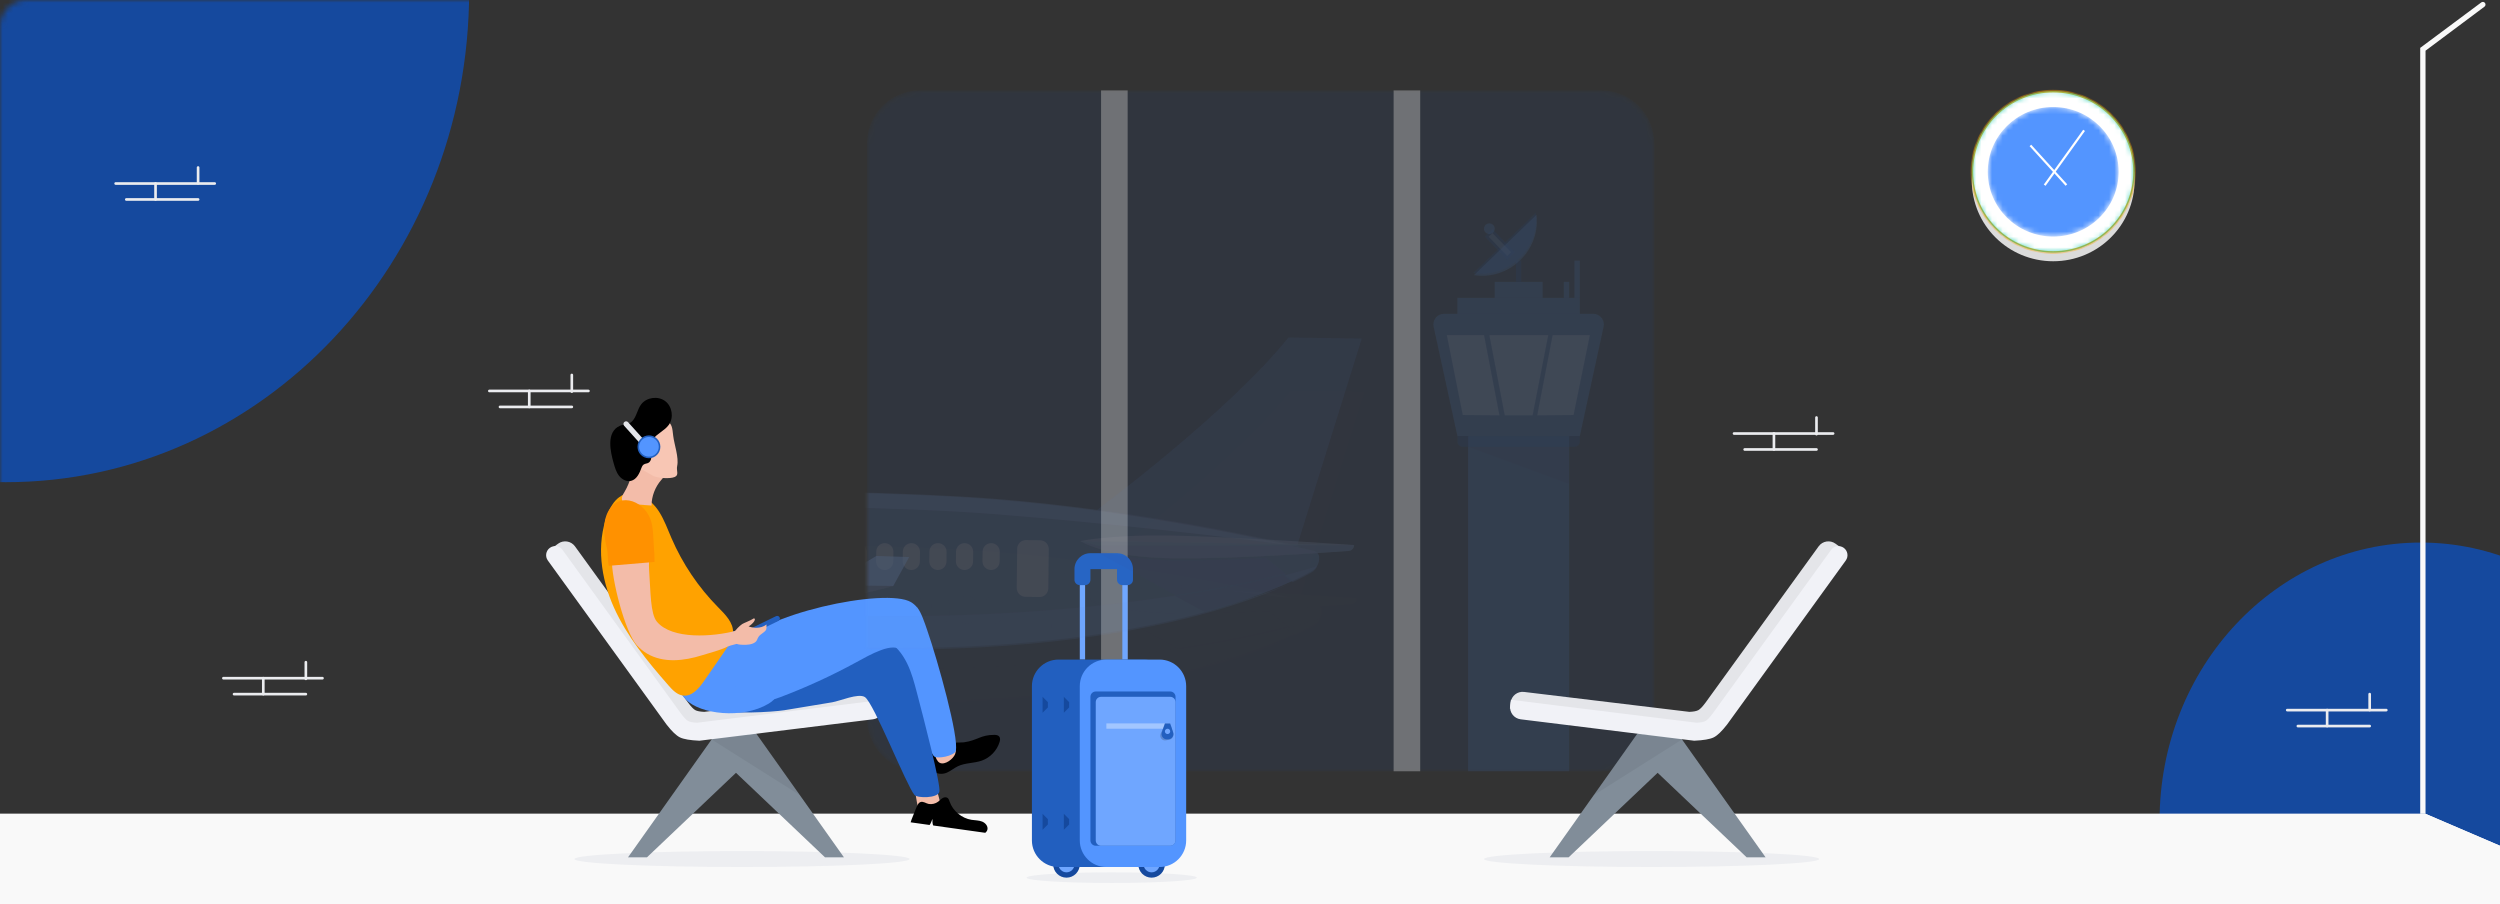 <svg width="470" height="170" viewBox="0 0 470 170" fill="none" xmlns="http://www.w3.org/2000/svg">
<rect x="0" y="0" width="470" height="170" fill="#333333" stroke="none"/>
<g clip-path="url(#clip0_5468_1476)">
<mask id="mask0_5468_1476" style="mask-type:alpha" maskUnits="userSpaceOnUse" x="0" y="0" width="470" height="170">
<path fill-rule="evenodd" clip-rule="evenodd" d="M0 5C0 2.239 2.239 0 5 0H465C467.761 0 470 2.239 470 5V170H0V5Z" fill="white"/>
</mask>
<g mask="url(#mask0_5468_1476)">
<path fill-rule="evenodd" clip-rule="evenodd" d="M1.1 90.65C49.204 90.65 88.2 49.315 88.2 -1.675C88.2 -52.665 49.204 -94 1.1 -94C-47.004 -94 -86 -52.665 -86 -1.675C-86 49.315 -47.004 90.65 1.1 90.65Z" fill="#15499E"/>
</g>
<path fill-rule="evenodd" clip-rule="evenodd" d="M455.1 206.65C482.217 206.65 504.2 183.223 504.2 154.325C504.2 125.427 482.217 102 455.1 102C427.983 102 406 125.427 406 154.325C406 183.223 427.983 206.65 455.1 206.65Z" fill="#15499E"/>
<path d="M430 133.5H448.624" stroke="#EBECEF" stroke-width="0.5" stroke-linecap="round"/>
<path d="M445.5 130.494V133.485" stroke="#EBECEF" stroke-width="0.5" stroke-linecap="round"/>
<path d="M437.5 133.494V136.5" stroke="#EBECEF" stroke-width="0.5" stroke-linecap="round"/>
<path d="M432 136.5H445.5" stroke="#EBECEF" stroke-width="0.5" stroke-linecap="round"/>
<path d="M21.742 34.5H40.366" stroke="#EBECEF" stroke-width="0.5" stroke-linecap="round"/>
<path d="M37.242 31.494V34.467" stroke="#EBECEF" stroke-width="0.5" stroke-linecap="round"/>
<path d="M29.242 34.494V37.5" stroke="#EBECEF" stroke-width="0.5" stroke-linecap="round"/>
<path d="M23.742 37.5H37.242" stroke="#EBECEF" stroke-width="0.5" stroke-linecap="round"/>
<path d="M326 81.5H344.624" stroke="#EBECEF" stroke-width="0.5" stroke-linecap="round"/>
<path d="M341.5 78.494V81.624" stroke="#EBECEF" stroke-width="0.5" stroke-linecap="round"/>
<path d="M333.5 81.494V84.5" stroke="#EBECEF" stroke-width="0.5" stroke-linecap="round"/>
<path d="M328 84.5H341.5" stroke="#EBECEF" stroke-width="0.5" stroke-linecap="round"/>
<path fill-rule="evenodd" clip-rule="evenodd" d="M456 9.529V153H455V9L466.475 0.458C466.697 0.293 467.01 0.338 467.177 0.559C467.342 0.778 467.298 1.09 467.079 1.256C467.078 1.256 467.078 1.257 467.077 1.257L456 9.529Z" fill="#F9F9F9"/>
<path fill-rule="evenodd" clip-rule="evenodd" d="M0 153H456L470 159L0 158.97L0 153ZM0 159H470V170H0V159Z" fill="#F9F9F9"/>
<path fill-rule="evenodd" clip-rule="evenodd" d="M0 159V153H456L470 159V170H0V159Z" fill="#F9F9F9"/>
<path fill-rule="evenodd" clip-rule="evenodd" d="M139.5 163C156.897 163 171 162.328 171 161.5C171 160.671 156.897 160 139.5 160C122.103 160 108 160.671 108 161.5C108 162.328 122.103 163 139.5 163Z" fill="#EDEEF1"/>
<path fill-rule="evenodd" clip-rule="evenodd" d="M209 166C217.837 166 225 165.552 225 165C225 164.447 217.837 164 209 164C200.163 164 193 164.447 193 165C193 165.552 200.163 166 209 166Z" fill="#EDEEF1"/>
<path fill-rule="evenodd" clip-rule="evenodd" d="M310.5 163C327.897 163 342 162.328 342 161.5C342 160.671 327.897 160 310.5 160C293.103 160 279 160.671 279 161.5C279 162.328 293.103 163 310.5 163Z" fill="#EDEEF1"/>
<path d="M92 73.5H110.624" stroke="#EBECEF" stroke-width="0.5" stroke-linecap="round"/>
<path d="M107.5 70.494V73.624" stroke="#EBECEF" stroke-width="0.5" stroke-linecap="round"/>
<path d="M99.5 73.494V76.5" stroke="#EBECEF" stroke-width="0.5" stroke-linecap="round"/>
<path d="M94 76.5H107.5" stroke="#EBECEF" stroke-width="0.5" stroke-linecap="round"/>
<path d="M42 127.5H60.624" stroke="#EBECEF" stroke-width="0.5" stroke-linecap="round"/>
<path d="M57.5 124.494V127.624" stroke="#EBECEF" stroke-width="0.5" stroke-linecap="round"/>
<path d="M49.5 127.494V130.5" stroke="#EBECEF" stroke-width="0.5" stroke-linecap="round"/>
<path d="M44 130.5H57.5" stroke="#EBECEF" stroke-width="0.5" stroke-linecap="round"/>
<path d="M386 49.116C394.452 49.116 401.303 42.322 401.303 33.941C401.303 25.56 394.452 18.765 386 18.765C377.549 18.765 370.697 25.56 370.697 33.941C370.697 42.322 377.549 49.116 386 49.116Z" fill="#DBDBDB"/>
<path d="M386.399 47.474C394.848 47.256 401.521 40.287 401.305 31.909C401.088 23.531 394.064 16.916 385.615 17.134C377.166 17.352 370.493 24.321 370.709 32.699C370.926 41.078 377.95 47.693 386.399 47.474Z" fill="#13CCB0"/>
<mask id="mask1_5468_1476" style="mask-type:alpha" maskUnits="userSpaceOnUse" x="370" y="17" width="32" height="31">
<path d="M386 47.473C394.452 47.473 401.303 40.678 401.303 32.297C401.303 23.916 394.452 17.122 386 17.122C377.549 17.122 370.697 23.916 370.697 32.297C370.697 40.678 377.549 47.473 386 47.473Z" fill="white"/>
</mask>
<g mask="url(#mask1_5468_1476)">
<path d="M386 47.473C394.452 47.473 401.303 40.678 401.303 32.297C401.303 23.916 394.452 17.122 386 17.122C377.549 17.122 370.697 23.916 370.697 32.297C370.697 40.678 377.549 47.473 386 47.473Z" fill="white" stroke="#FFA200" stroke-width="0.5"/>
</g>
<mask id="mask2_5468_1476" style="mask-type:alpha" maskUnits="userSpaceOnUse" x="373" y="20" width="26" height="25">
<path d="M386 44.473C392.795 44.473 398.303 39.022 398.303 32.297C398.303 25.573 392.795 20.122 386 20.122C379.205 20.122 373.697 25.573 373.697 32.297C373.697 39.022 379.205 44.473 386 44.473Z" fill="white"/>
</mask>
<g mask="url(#mask2_5468_1476)">
<path d="M386 44.473C392.795 44.473 398.303 39.022 398.303 32.297C398.303 25.573 392.795 20.122 386 20.122C379.205 20.122 373.697 25.573 373.697 32.297C373.697 39.022 379.205 44.473 386 44.473Z" fill="#5395FF"/>
</g>
<path fill-rule="evenodd" clip-rule="evenodd" d="M381.561 27.478L381.866 27.205L388.638 34.655L388.332 34.928L381.561 27.478Z" fill="white"/>
<path fill-rule="evenodd" clip-rule="evenodd" d="M391.64 24.389L391.975 24.625L384.567 34.935L384.232 34.699L391.64 24.389Z" fill="white"/>
<g opacity="0.543">
<g opacity="0.543">
<mask id="mask3_5468_1476" style="mask-type:alpha" maskUnits="userSpaceOnUse" x="163" y="17" width="148" height="128">
<g opacity="0.543">
<path opacity="0.543" d="M301 17H173C167.477 17 163 21.477 163 27V135C163 140.523 167.477 145 173 145H301C306.523 145 311 140.523 311 135V27C311 21.477 306.523 17 301 17Z" fill="white"/>
</g>
</mask>
<g mask="url(#mask3_5468_1476)">
<path opacity="0.6" d="M301 17H173C167.477 17 163 21.477 163 27V135C163 140.523 167.477 145 173 145H301C306.523 145 311 140.523 311 135V27C311 21.477 306.523 17 301 17Z" fill="#0062FF"/>
<g opacity="0.497">
<g opacity="0.497">
<g opacity="0.497">
<path opacity="0.497" fill-rule="evenodd" clip-rule="evenodd" d="M-9.372 122.11C-10.598 120.973 -10.534 119.018 -9.26 117.942C-3.548 113.117 13.434 101.34 42.709 101.768C79.491 102.305 154.547 101.341 186.763 103.871C215.528 106.131 242.144 112.276 247.514 113.566C248.089 113.705 248.49 114.225 248.483 114.819L248.481 115.038C248.469 116 247.954 116.882 247.12 117.354C241.355 120.614 216.576 132.56 164.148 131.794C103.478 130.908 22.908 131.941 9.828 130.203C-0.122 128.88 -6.174 125.075 -9.372 122.11Z" fill="#75A9FF"/>
<path opacity="0.497" fill-rule="evenodd" clip-rule="evenodd" d="M242.245 117.906L238.491 114.906C232.551 115.194 226.066 115.413 220.96 115.338C210.834 115.189 205.862 113.235 204.244 112.437L221.658 121.98C230.007 120.721 236.902 119.278 242.245 117.906Z" fill="#4773BB"/>
<path opacity="0.497" fill-rule="evenodd" clip-rule="evenodd" d="M43.077 104.521C22.666 104.222 7.11 108.757 -2.38 113.165C6.188 107.844 21.207 101.333 43.112 101.652C71.112 102.061 121.293 101.6 157.869 102.473C169.341 102.746 179.474 103.151 187.166 103.755C212.651 105.757 236.447 110.809 245.277 112.832C232.667 111.051 208.895 108.334 187.131 106.625C154.916 104.094 79.86 105.058 43.077 104.521Z" fill="#8EB9FF"/>
<path opacity="0.497" fill-rule="evenodd" clip-rule="evenodd" d="M228.945 124.764C215.433 128.64 194.495 132.359 164.509 131.921C154.17 131.77 143.258 131.675 132.196 131.612C143.258 131.675 154.17 131.77 164.509 131.921C194.495 132.359 215.433 128.639 228.945 124.764Z" fill="#52BED0"/>
<path opacity="0.497" fill-rule="evenodd" clip-rule="evenodd" d="M247.001 117.651C247.005 117.649 247.009 117.647 247.012 117.645C247.012 117.645 247.013 117.644 247.014 117.644C247.017 117.642 247.021 117.64 247.024 117.638C247.508 117.358 247.88 116.936 248.108 116.442C247.279 116.706 246.38 116.977 245.413 117.255C244.34 117.562 243.183 117.877 241.942 118.196L243.503 119.441C240.26 120.965 235.283 122.625 228.431 124.589C227.944 124.729 227.449 124.868 226.943 125.007L221.375 122C206.647 124.221 187.37 126.136 164.105 125.796C157.768 125.703 151.219 125.632 144.548 125.576C137.948 126.605 130.389 127.523 122.408 127.999L130.979 131.773C111.458 131.619 97.523 131.665 78.654 131.635L72.504 125.813C72.273 125.659 72.093 125.498 71.97 125.327C41.273 125.261 16.536 125.102 9.784 124.205C2.107 123.184 -5.69 121.806 -10.323 119.867C-10.487 120.752 -10.229 121.701 -9.525 122.376C-9.522 122.379 -9.52 122.381 -9.517 122.384C-9.514 122.386 -9.512 122.388 -9.51 122.39C-9.506 122.395 -9.503 122.397 -9.501 122.398C-9.496 122.403 -9.494 122.405 -9.491 122.408C-6.294 125.372 -0.242 129.177 9.709 130.5C14.853 131.184 30.435 131.439 51.143 131.551C74.113 131.675 103.395 131.621 131.716 131.782C142.778 131.845 153.69 131.941 164.029 132.091C194.016 132.529 214.953 128.81 228.466 124.934C238.578 122.035 244.533 119.047 247.001 117.651Z" fill="#628DD3"/>
<path opacity="0.497" fill-rule="evenodd" clip-rule="evenodd" d="M228.456 124.622C235.308 122.658 240.251 120.653 243.494 119.13L241.933 117.884C236.59 119.256 229.695 120.699 221.345 121.959L226.968 125.04C227.474 124.901 227.97 124.762 228.456 124.622Z" fill="#4773BB"/>
<path opacity="0.497" fill-rule="evenodd" clip-rule="evenodd" d="M242.705 73.459L256.48 73.66L244.31 112.67C237.287 111.086 223.223 108.149 206.649 105.929C206.649 105.929 231.395 87.567 242.705 73.459Z" fill="#517EC8"/>
<path opacity="0.497" fill-rule="evenodd" clip-rule="evenodd" d="M206.967 112.617L203.607 111.718C203.607 111.718 208.972 110.513 220.402 110.68C231.833 110.846 255.044 112.469 255.044 112.469L206.967 112.617Z" fill="#BFD7FF"/>
<path opacity="0.497" fill-rule="evenodd" clip-rule="evenodd" d="M203.607 111.718C203.607 111.718 208.188 114.768 220.938 114.955C232.03 115.116 249.631 113.897 254.017 113.578C254.594 113.536 255.038 113.059 255.045 112.479L255.044 112.469L203.607 111.718Z" fill="#C9DEDC"/>
<path opacity="0.497" fill-rule="evenodd" clip-rule="evenodd" d="M254.243 113.539C254.706 113.406 255.039 112.981 255.045 112.479L255.044 112.469L203.607 111.718C203.607 111.718 203.801 111.847 204.222 112.054C205.84 112.852 210.812 114.806 220.938 114.955C226.044 115.029 232.529 114.811 238.469 114.523C242.206 114.341 245.727 114.132 248.553 113.951C250.996 113.794 252.92 113.658 254.017 113.578C254.096 113.573 254.171 113.559 254.243 113.539Z" fill="#517EC8"/>
<path opacity="0.497" fill-rule="evenodd" clip-rule="evenodd" d="M176.767 117.156L176.799 117.156C177.68 117.169 178.404 116.463 178.414 115.577L178.436 113.743C178.447 112.857 177.741 112.13 176.86 112.117L176.827 112.116C175.946 112.104 175.223 112.811 175.212 113.696L175.19 115.53C175.18 116.415 175.886 117.143 176.767 117.156Z" fill="#BFD7FF"/>
<path opacity="0.497" fill-rule="evenodd" clip-rule="evenodd" d="M171.767 117.156L171.799 117.156C172.68 117.169 173.404 116.463 173.414 115.577L173.436 113.743C173.447 112.857 172.741 112.13 171.86 112.117L171.827 112.116C170.946 112.104 170.223 112.811 170.212 113.696L170.19 115.53C170.18 116.415 170.886 117.143 171.767 117.156Z" fill="#BFD7FF"/>
<path opacity="0.497" fill-rule="evenodd" clip-rule="evenodd" d="M166.767 117.156L166.799 117.156C167.68 117.169 168.404 116.463 168.414 115.577L168.436 113.743C168.447 112.857 167.741 112.13 166.86 112.117L166.827 112.116C165.946 112.104 165.223 112.811 165.212 113.696L165.19 115.53C165.18 116.415 165.886 117.143 166.767 117.156Z" fill="#BFD7FF"/>
<path opacity="0.497" fill-rule="evenodd" clip-rule="evenodd" d="M161.767 117.156L161.799 117.156C162.68 117.169 163.404 116.463 163.414 115.577L163.436 113.743C163.447 112.857 162.741 112.13 161.86 112.117L161.827 112.116C160.946 112.104 160.223 112.811 160.212 113.696L160.19 115.53C160.18 116.415 160.886 117.143 161.767 117.156Z" fill="#BFD7FF"/>
<path opacity="0.497" fill-rule="evenodd" clip-rule="evenodd" d="M181.767 117.156L181.799 117.156C182.68 117.169 183.404 116.463 183.414 115.577L183.436 113.743C183.447 112.857 182.741 112.13 181.86 112.117L181.827 112.116C180.946 112.104 180.223 112.811 180.212 113.696L180.19 115.53C180.18 116.415 180.886 117.143 181.767 117.156Z" fill="#BFD7FF"/>
<path opacity="0.497" fill-rule="evenodd" clip-rule="evenodd" d="M186.767 117.156L186.799 117.156C187.68 117.169 188.404 116.463 188.414 115.577L188.436 113.743C188.447 112.857 187.741 112.13 186.86 112.117L186.827 112.116C185.946 112.104 185.223 112.811 185.212 113.696L185.19 115.53C185.18 116.415 185.886 117.143 186.767 117.156Z" fill="#BFD7FF"/>
<path opacity="0.497" fill-rule="evenodd" clip-rule="evenodd" d="M193.253 122.199L195.891 122.238C196.802 122.252 197.548 121.522 197.56 120.607L197.648 113.251C197.659 112.336 196.93 111.585 196.019 111.571L193.381 111.533C192.47 111.521 191.724 112.25 191.712 113.165L191.625 120.52C191.613 121.434 192.343 122.187 193.253 122.199Z" fill="#BFD7FF"/>
<path opacity="0.497" fill-rule="evenodd" clip-rule="evenodd" d="M71.784 124.273C71.784 124.273 127.731 124.546 156.108 119.988L168.411 120.167C168.411 120.167 139.371 128.29 108.731 127.841C108.731 127.841 71.728 128.933 71.784 124.273Z" fill="#C9DEDC"/>
<path opacity="0.497" fill-rule="evenodd" clip-rule="evenodd" d="M156.108 119.988C127.731 124.546 71.784 124.273 71.784 124.273C71.784 124.359 71.795 124.444 71.819 124.526C71.903 124.817 72.141 125.084 72.51 125.329C77.683 128.757 108.731 127.841 108.731 127.841C113.36 127.909 117.953 127.781 122.414 127.515C130.396 127.04 137.955 126.122 144.555 125.092C158.687 122.887 168.411 120.167 168.411 120.167L156.108 119.988Z" fill="#517EC8"/>
</g>
<path opacity="0.497" fill-rule="evenodd" clip-rule="evenodd" d="M171.397 114.732L165.21 114.533L156.045 120L168.41 120.165L171.397 114.732Z" fill="#8EB9FF"/>
</g>
</g>
</g>
</g>
<g opacity="0.408">
<path opacity="0.408" fill-rule="evenodd" clip-rule="evenodd" d="M271.482 59H299.519C300.623 59 301.519 59.895 301.519 61C301.519 61.143 301.504 61.285 301.473 61.425L297 82H274L269.528 61.425C269.293 60.346 269.978 59.28 271.057 59.046C271.197 59.015 271.339 59 271.482 59Z" fill="#5395FF"/>
<path opacity="0.408" d="M295 82H276V145H295V82Z" fill="#5395FF"/>
<path opacity="0.093" fill-rule="evenodd" clip-rule="evenodd" d="M295 84V91L276 84H295Z" fill="black"/>
<path opacity="0.408" fill-rule="evenodd" clip-rule="evenodd" d="M274 82H297V83C297 83.552 296.552 84 296 84H275C274.448 84 274 83.552 274 83V82Z" fill="#15499E"/>
<path opacity="0.259" fill-rule="evenodd" clip-rule="evenodd" d="M272 63H279L281.893 78.079L275 78.022L272 63Z" fill="white"/>
<path opacity="0.259" fill-rule="evenodd" clip-rule="evenodd" d="M280 63H291.07L288.13 78.079H282.893L280 63Z" fill="white"/>
<path opacity="0.259" fill-rule="evenodd" clip-rule="evenodd" d="M298.894 63H291.894L289.001 78.079L295.831 78.022L298.894 63Z" fill="white"/>
<path opacity="0.408" d="M297 56H274V59H297V56Z" fill="#5395FF"/>
<path opacity="0.408" d="M290 53H281V56H290V53Z" fill="#5395FF"/>
<path opacity="0.408" d="M286 49H285V53H286V49Z" fill="#15499E"/>
<path opacity="0.408" fill-rule="evenodd" clip-rule="evenodd" d="M277 51.329C279.986 51.812 283.224 50.88 285.645 48.542C288.066 46.204 289.11 43.001 288.732 40L277 51.329Z" fill="#15499E"/>
<path opacity="0.408" d="M284.061 47.409L280.588 43.813L279.869 44.507L283.342 48.104L284.061 47.409Z" fill="#D8D8D8" stroke="#15499E"/>
<path opacity="0.408" fill-rule="evenodd" clip-rule="evenodd" d="M277.121 51.717C280.107 52.2 283.345 51.267 285.766 48.93C288.187 46.592 289.231 43.388 288.853 40.388L277.121 51.717Z" fill="#5395FF"/>
<path opacity="0.408" d="M280 44C280.552 44 281 43.552 281 43C281 42.448 280.552 42 280 42C279.448 42 279 42.448 279 43C279 43.552 279.448 44 280 44Z" fill="#5395FF"/>
<path opacity="0.408" d="M297 49H296V56H297V49Z" fill="#5395FF"/>
<path opacity="0.408" d="M295 53H294V56H295V53Z" fill="#5395FF"/>
</g>
<path opacity="0.543" d="M212 17H207V145H212V17Z" fill="white"/>
<path opacity="0.543" d="M267 17H262V145H267V17Z" fill="white"/>
</g>
<path d="M200.5 165C201.881 165 203 163.881 203 162.5C203 161.119 201.881 160 200.5 160C199.119 160 198 161.119 198 162.5C198 163.881 199.119 165 200.5 165Z" fill="#15499E"/>
<path d="M200.5 164C201.328 164 202 163.328 202 162.5C202 161.672 201.328 161 200.5 161C199.672 161 199 161.672 199 162.5C199 163.328 199.672 164 200.5 164Z" fill="#6FA6FF"/>
<path d="M216.5 165C217.881 165 219 163.881 219 162.5C219 161.119 217.881 160 216.5 160C215.119 160 214 161.119 214 162.5C214 163.881 215.119 165 216.5 165Z" fill="#15499E"/>
<path d="M216.5 164C217.328 164 218 163.328 218 162.5C218 161.672 217.328 161 216.5 161C215.672 161 215 161.672 215 162.5C215 163.328 215.672 164 216.5 164Z" fill="#6FA6FF"/>
<path d="M204 106H203V124H204V106Z" fill="#6FA6FF"/>
<path d="M212 106H211V124H212V106Z" fill="#6FA6FF"/>
<path d="M215 124H199C196.239 124 194 126.239 194 129V158C194 160.761 196.239 163 199 163H215C217.761 163 220 160.761 220 158V129C220 126.239 217.761 124 215 124Z" fill="#225FBF"/>
<path d="M218 124H208C205.239 124 203 126.239 203 129V158C203 160.761 205.239 163 208 163H218C220.761 163 223 160.761 223 158V129C223 126.239 220.761 124 218 124Z" fill="#5395FF"/>
<path d="M220 130H206C205.448 130 205 130.448 205 131V158C205 158.552 205.448 159 206 159H220C220.552 159 221 158.552 221 158V131C221 130.448 220.552 130 220 130Z" fill="#225FBF"/>
<path d="M220 131H207C206.448 131 206 131.448 206 132V158C206 158.552 206.448 159 207 159H220C220.552 159 221 158.552 221 158V132C221 131.448 220.552 131 220 131Z" fill="#6FA6FF"/>
<path fill-rule="evenodd" clip-rule="evenodd" d="M196 131L197 132V133L196 134V131Z" fill="#15499E"/>
<path fill-rule="evenodd" clip-rule="evenodd" d="M196 153L197 154V155L196 156V153Z" fill="#15499E"/>
<path fill-rule="evenodd" clip-rule="evenodd" d="M200 131L201 132V133L200 134V131Z" fill="#15499E"/>
<path fill-rule="evenodd" clip-rule="evenodd" d="M200 153L201 154V155L200 156V153Z" fill="#15499E"/>
<path opacity="0.356" d="M220 136H208V137H220V136Z" fill="white"/>
<path opacity="0.178" fill-rule="evenodd" clip-rule="evenodd" d="M218.858 136.5L220.156 136.56L220.567 137.765C220.746 138.288 220.467 138.856 219.944 139.035C219.9 139.05 219.855 139.062 219.809 139.071L219.198 139.187C218.705 139.281 218.229 138.958 218.134 138.465C218.099 138.278 218.122 138.085 218.203 137.912L218.858 136.5Z" fill="black"/>
<path fill-rule="evenodd" clip-rule="evenodd" d="M218.999 136H219.999L220.547 137.692C220.718 138.217 220.43 138.781 219.904 138.951C219.805 138.984 219.701 139 219.596 139H219.369C218.817 139 218.369 138.552 218.369 138C218.369 137.889 218.388 137.779 218.423 137.675L218.999 136Z" fill="#225FBF"/>
<path d="M220 137.5C220 137.224 219.776 137 219.5 137C219.224 137 219 137.224 219 137.5C219 137.776 219.224 138 219.5 138C219.776 138 220 137.776 220 137.5Z" fill="#6FA6FF"/>
<path fill-rule="evenodd" clip-rule="evenodd" d="M210 107H205V109C205 109.552 204.552 110 204 110H203C202.448 110 202 109.552 202 109V107C202 105.343 203.343 104 205 104H210C211.657 104 213 105.343 213 107V109C213 109.552 212.552 110 212 110H211C210.448 110 210 109.552 210 109V107Z" fill="#225FBF"/>
<path fill-rule="evenodd" clip-rule="evenodd" d="M135.543 137H141.001V137.477L141.309 136.7L158.659 161.175H155.095L138.364 145.287L121.633 161.175H118.069L134.001 138.708V137H135.212L135.424 136.7L135.543 137Z" fill="#818D99"/>
<path opacity="0.057" fill-rule="evenodd" clip-rule="evenodd" d="M133.798 139.022L150.411 149.511L142.217 138L133.798 139.022Z" fill="black"/>
<path fill-rule="evenodd" clip-rule="evenodd" d="M129.403 132.151L129.407 132.148C129.931 132.86 130.363 133.31 130.703 133.5C131.042 133.689 131.616 133.8 132.425 133.832L132.567 134.985L132.425 133.828L163.477 130.082C164.718 129.932 165.847 130.816 165.998 132.057L166.138 133.198L132.841 137.214C131.089 137.137 129.867 136.927 129.175 136.586C128.483 136.245 127.642 135.437 126.654 134.162L104.012 102.878L104.925 102.212C105.937 101.474 107.355 101.696 108.092 102.708C108.094 102.71 108.096 102.712 108.097 102.714L129.403 132.151Z" fill="#E4E5E9"/>
<path fill-rule="evenodd" clip-rule="evenodd" d="M128.055 134.192L128.058 134.189C128.582 134.901 129.014 135.351 129.354 135.541C129.693 135.73 130.268 135.841 131.076 135.873L131.218 137.026L131.077 135.869L165.949 131.564L166.088 132.704C166.24 133.946 165.357 135.075 164.116 135.229L131.492 139.255C129.74 139.178 128.518 138.968 127.826 138.627C127.134 138.286 126.294 137.478 125.305 136.203L102.996 105.378C102.444 104.615 102.612 103.55 103.373 102.996C104.13 102.443 105.191 102.61 105.743 103.367C105.744 103.368 105.746 103.37 105.747 103.371L128.055 134.192Z" fill="#F1F2F7"/>
<path fill-rule="evenodd" clip-rule="evenodd" d="M172.52 151.602C172.553 151.902 172.597 152.224 172.802 152.447C173.05 152.713 173.452 152.75 173.816 152.771C174.646 152.817 175.476 152.863 176.306 152.909C176.562 152.924 176.86 152.919 177.013 152.713C177.152 152.528 177.102 152.269 177.046 152.047C176.866 151.328 176.685 150.612 176.505 149.894C176.346 149.263 176.172 148.603 175.729 148.126C175.089 147.44 173.113 146.895 172.405 147.764C171.754 148.563 172.417 150.697 172.52 151.602Z" fill="#F3BCA9"/>
<path fill-rule="evenodd" clip-rule="evenodd" d="M185.634 155.964C185.784 155.32 185.24 154.691 184.624 154.45C184.007 154.208 183.324 154.23 182.67 154.13C180.803 153.846 179.144 152.469 178.52 150.686C178.434 150.442 178.355 150.173 178.148 150.016C177.874 149.806 177.469 149.876 177.175 150.057C176.879 150.237 176.651 150.507 176.374 150.715C175.88 151.089 175.228 151.242 174.617 151.148C174.106 151.068 173.587 150.595 173.057 150.785C172.589 150.953 172.388 151.538 172.218 151.953C171.923 152.666 171.648 153.386 171.361 154.102C171.298 154.261 171.235 154.428 171.199 154.595L174.762 155.096C174.96 154.886 175.191 154.225 175.301 153.955C175.273 154.245 175.29 154.944 175.443 155.192L185.236 156.568C185.429 156.411 185.577 156.207 185.634 155.964Z" fill="black"/>
<path fill-rule="evenodd" clip-rule="evenodd" d="M178.001 145.264C178.734 144.95 179.347 144.408 180.065 144.061C181.463 143.388 183.119 143.513 184.581 142.994C186.155 142.437 187.433 141.102 187.92 139.504C188.025 139.161 188.084 138.754 187.862 138.473C187.654 138.21 187.277 138.158 186.941 138.156C184.354 138.138 183.766 139.203 181.204 139.559C180.52 139.655 177.618 139.457 176.204 140.112C174.669 140.82 174.895 141.483 174.889 142.095C174.884 142.71 175.157 144.727 175.723 145.126C176.365 145.581 177.309 145.56 178.001 145.264Z" fill="black"/>
<path fill-rule="evenodd" clip-rule="evenodd" d="M175.248 139.826C175.162 139.536 175.076 139.222 175.177 138.938C175.301 138.594 175.656 138.402 175.983 138.241C176.728 137.873 177.474 137.505 178.219 137.137C178.449 137.023 178.726 136.911 178.947 137.039C179.147 137.156 179.202 137.413 179.239 137.64C179.353 138.371 179.47 139.101 179.586 139.831C179.687 140.474 179.785 141.15 179.565 141.763C179.245 142.646 177.64 143.922 176.651 143.401C175.737 142.921 175.51 140.697 175.248 139.826Z" fill="#F3BCA9"/>
<path fill-rule="evenodd" clip-rule="evenodd" d="M172.435 114.197L166.636 123.855C168.222 124.229 169.272 125.715 170.208 128.314C173.599 137.739 174.795 141.251 175.537 142.136C176.104 142.81 179.452 142.087 179.683 141.174C180.32 138.644 176.35 124.332 174.301 118.431C173.89 117.245 173.217 115.15 172.435 114.197Z" fill="#5395FF"/>
<path fill-rule="evenodd" clip-rule="evenodd" d="M134.764 133.334C136.55 134.387 145.407 133.86 147.452 133.521C150.457 133.024 153.461 132.526 156.466 132.028C157.898 131.791 161.354 130.273 162.586 131.041C164.26 132.086 170.346 147.542 171.915 149.442C172.435 150.073 176.276 150.106 176.601 148.871C176.924 147.636 173.683 135.201 172.386 130.253C171.888 128.354 171.386 126.44 170.518 124.679C169.648 122.918 168.378 121.301 166.66 120.348C164.248 119.01 142.205 121.89 141.201 122.548C139.785 123.473 132.887 132.224 134.764 133.334Z" fill="#225FBF"/>
<path fill-rule="evenodd" clip-rule="evenodd" d="M130.159 117.844C128.89 118.492 127.927 119.644 127.295 120.92C125.596 124.341 126.296 128.798 128.96 131.534C131.625 134.268 139.554 135.248 144.503 132.289C147.781 130.329 145.23 127.951 144.86 124.151C144.674 122.241 143.778 120.284 142.097 119.361C139.974 118.197 137.566 119.053 135.34 118.466C133.395 117.952 132.379 116.711 130.159 117.844Z" fill="#5395FF"/>
<path fill-rule="evenodd" clip-rule="evenodd" d="M171.287 113.211C166.636 110.386 142.526 115.37 138.008 122.025C136.526 124.208 137.283 127.02 138.338 129.244C139.996 132.745 143.584 132.241 146.665 131.078C151.569 129.227 156.348 127.034 160.949 124.523C163.356 123.209 168.124 120.422 169.491 122.426L172.444 114.235C172.117 113.835 171.737 113.485 171.287 113.211Z" fill="#5395FF"/>
<path fill-rule="evenodd" clip-rule="evenodd" d="M116.391 93.484C115.323 94.273 114.67 95.503 114.196 96.743C112.059 102.331 112.961 108.727 115.407 114.186C117.854 119.647 121.721 124.332 125.656 128.838C126.421 129.715 127.304 130.649 128.463 130.77C130.124 130.943 131.408 129.406 132.36 128.032C133.691 126.109 135.02 124.187 136.351 122.265C137.049 121.257 137.774 120.171 137.818 118.945C137.887 117.04 136.345 115.521 135.006 114.165C131.307 110.423 128.315 105.984 126.231 101.151C125.516 99.492 124.901 97.778 123.939 96.247C122.425 93.841 119.19 91.415 116.391 93.484Z" fill="#FFA200"/>
<path fill-rule="evenodd" clip-rule="evenodd" d="M117.422 92.449C117.224 92.78 117.01 93.111 116.931 93.486C116.854 93.862 116.944 94.302 117.257 94.526C117.475 94.68 117.757 94.704 118.024 94.723C119.51 94.829 120.997 94.934 122.484 95.04C122.505 93.282 123.171 91.541 124.328 90.219C124.631 89.871 124.988 89.502 124.99 89.041C124.991 88.556 124.598 88.172 124.218 87.872C123.37 87.202 122.433 86.644 121.441 86.216C120.319 85.73 119.772 85.234 119.448 86.441C118.875 88.57 118.586 90.504 117.422 92.449Z" fill="#F3BCA9"/>
<path fill-rule="evenodd" clip-rule="evenodd" d="M117.251 81.174C116.201 82.288 115.693 84.071 116.49 85.379C116.956 86.146 117.771 86.62 118.553 87.062C119.95 87.853 121.347 88.644 122.745 89.435C123.587 89.912 125.937 90.057 126.827 89.68C127.732 89.296 127.1 88.542 127.311 87.58C127.652 86.026 126.762 83.563 126.568 81.985C126.374 80.406 126.43 79.703 125.091 78.846C122.735 77.338 118.94 79.384 117.251 81.174Z" fill="#F8C6B4"/>
<path fill-rule="evenodd" clip-rule="evenodd" d="M115.369 87.085C115.605 87.916 115.852 88.768 116.381 89.45C116.911 90.132 117.796 90.609 118.634 90.402C119.703 90.139 120.231 88.965 120.607 87.931C121.066 86.676 121.926 87.624 122.384 86.368C122.58 85.835 122.377 83.091 122.706 82.628C123.497 81.512 124.93 80.991 125.731 79.881C126.706 78.527 126.39 76.417 125.06 75.41C123.729 74.403 121.614 74.67 120.574 75.975C119.817 76.928 119.706 78.299 118.863 79.18C118.155 79.921 117.395 79.678 116.547 80.046C113.883 81.205 114.773 84.984 115.369 87.085Z" fill="black"/>
<path d="M140.507 118.468L145.9 115.837C146.148 115.716 146.448 115.819 146.569 116.068C146.69 116.316 146.587 116.615 146.339 116.736L140.946 119.366C140.698 119.487 140.398 119.384 140.277 119.136C140.156 118.888 140.259 118.589 140.507 118.468Z" fill="#225FBF"/>
<path fill-rule="evenodd" clip-rule="evenodd" d="M139.52 117.332C139.825 117.12 140.924 116.756 141.747 116.242C142.391 116.457 141.03 117.699 140.729 117.739C141.416 118.075 143.035 118.264 144.094 117.403C144.13 117.572 144.111 118.285 144.014 118.427C143.656 118.964 142.961 119.19 142.602 119.727C142.333 120.129 142.361 120.469 141.965 120.748C141.332 121.196 140.498 121.236 139.714 121.224C139.307 121.216 138.891 121.197 138.507 121.053C136.38 120.251 138.576 117.988 139.52 117.332Z" fill="#F3BCA9"/>
<path fill-rule="evenodd" clip-rule="evenodd" d="M122.027 107.071C122.329 111.291 122.249 115.402 123.511 116.894C126.378 120.285 134.049 119.728 138.383 118.582C138.622 119.335 139.273 119.531 139.133 120.814C138.507 121.143 137.445 121.247 136.807 121.554C135.254 122.302 133.682 122.658 132.037 123.175C130.31 123.718 128.509 124.102 126.694 124.12C124.945 124.138 123.182 123.787 121.664 122.889C120.945 122.463 120.296 121.925 119.732 121.308C117.513 118.877 114.909 108.738 115.039 105.128C115.324 97.159 117.487 95.745 119.987 95.874C123.811 96.071 121.769 103.467 122.027 107.071Z" fill="#F3BCA9"/>
<path fill-rule="evenodd" clip-rule="evenodd" d="M114.02 96.844C115.777 92.273 120.903 93.813 122.313 97.686C122.852 99.173 122.786 100.985 122.916 102.545C123.002 103.576 123.054 104.612 123.057 105.647L114.427 106.375C114.284 105.777 114.269 103.781 114.124 103.189C113.616 101.101 113.248 98.85 114.02 96.844Z" fill="#FF9100"/>
<path fill-rule="evenodd" clip-rule="evenodd" d="M117.372 79.335C117.577 79.15 117.893 79.166 118.078 79.372L121.758 83.459L121.015 84.128L117.335 80.041C117.15 79.835 117.166 79.519 117.372 79.335Z" fill="#E4E5E9"/>
<path d="M122 86C123.105 86 124 85.105 124 84C124 82.895 123.105 82 122 82C120.895 82 120 82.895 120 84C120 85.105 120.895 86 122 86Z" fill="#5395FF" stroke="#225FBF" stroke-width="0.3"/>
<path fill-rule="evenodd" clip-rule="evenodd" d="M314.457 137H308.999V137.477L308.691 136.7L291.341 161.175H294.905L311.636 145.287L328.367 161.175H331.931L315.999 138.708V137H314.788L314.576 136.7L314.457 137Z" fill="#818D99"/>
<path opacity="0.057" fill-rule="evenodd" clip-rule="evenodd" d="M316.202 139.022L299.589 149.511L307.783 138L316.202 139.022Z" fill="black"/>
<path fill-rule="evenodd" clip-rule="evenodd" d="M320.597 132.151L320.593 132.148C320.069 132.86 319.637 133.31 319.297 133.5C318.958 133.689 318.384 133.8 317.575 133.832L317.433 134.985L317.575 133.828L286.523 130.082C285.282 129.932 284.153 130.816 284.002 132.057L283.862 133.198L317.159 137.214C318.911 137.137 320.133 136.927 320.825 136.586C321.517 136.245 322.358 135.437 323.346 134.162L345.988 102.878L345.075 102.212C344.063 101.474 342.645 101.696 341.908 102.708C341.906 102.71 341.904 102.712 341.903 102.714L320.597 132.151Z" fill="#E4E5E9"/>
<path fill-rule="evenodd" clip-rule="evenodd" d="M321.945 134.192L321.942 134.189C321.418 134.901 320.986 135.351 320.646 135.541C320.307 135.73 319.732 135.841 318.924 135.873L318.782 137.026L318.923 135.869L284.051 131.564L283.912 132.704C283.76 133.946 284.643 135.075 285.884 135.229L318.508 139.255C320.26 139.178 321.482 138.968 322.174 138.627C322.866 138.286 323.706 137.478 324.695 136.203L347.004 105.378C347.556 104.615 347.388 103.55 346.627 102.996C345.87 102.443 344.809 102.61 344.257 103.367C344.256 103.368 344.254 103.37 344.253 103.371L321.945 134.192Z" fill="#F1F2F7"/>
<g opacity="0.6">
<mask id="mask4_5468_1476" style="mask-type:alpha" maskUnits="userSpaceOnUse" x="163" y="38" width="99" height="107">
<path d="M255.311 38H169.689C165.995 38 163 41.743 163 46.359V91.5V136.641C163 141.257 165.995 145 169.689 145H255.311C259.005 145 262 141.257 262 136.641V46.359C262 41.743 259.005 38 255.311 38Z" fill="#6DA5FF"/>
</mask>
<g mask="url(#mask4_5468_1476)">
<g opacity="0.497">
<g opacity="0.497">
<path opacity="0.497" fill-rule="evenodd" clip-rule="evenodd" d="M-9.851 112.11C-11.077 110.973 -11.014 109.018 -9.739 107.942C-4.027 103.117 12.954 91.34 42.229 91.768C79.011 92.305 154.068 91.341 186.283 93.871C215.049 96.131 241.664 102.276 247.034 103.566C247.61 103.705 248.011 104.225 248.004 104.819L248.002 105.038C247.99 106 247.474 106.882 246.641 107.354C240.875 110.614 216.096 122.56 163.669 121.794C102.998 120.908 22.429 121.941 9.349 120.203C-0.602 118.88 -6.654 115.075 -9.851 112.11Z" fill="#75A9FF"/>
<path opacity="0.497" fill-rule="evenodd" clip-rule="evenodd" d="M241.766 107.906L238.012 104.906C232.071 105.194 225.586 105.413 220.48 105.338C210.355 105.189 205.382 103.235 203.764 102.437L221.178 111.98C229.528 110.721 236.422 109.278 241.766 107.906Z" fill="#4773BB"/>
<path opacity="0.497" fill-rule="evenodd" clip-rule="evenodd" d="M42.598 94.521C22.186 94.222 6.63 98.757 -2.859 103.165C5.709 97.844 20.728 91.332 42.632 91.652C70.633 92.061 120.813 91.6 157.39 92.472C168.861 92.746 178.995 93.151 186.686 93.755C212.172 95.757 235.968 100.809 244.798 102.832C232.188 101.051 208.415 98.334 186.651 96.625C154.436 94.094 79.38 95.058 42.598 94.521Z" fill="#8EB9FF"/>
<path opacity="0.497" fill-rule="evenodd" clip-rule="evenodd" d="M228.466 114.764C214.953 118.64 194.016 122.359 164.029 121.921C153.69 121.77 142.779 121.675 131.716 121.612C142.779 121.675 153.69 121.77 164.029 121.921C194.016 122.359 214.953 118.639 228.466 114.764Z" fill="#52BED0"/>
<path opacity="0.497" fill-rule="evenodd" clip-rule="evenodd" d="M246.521 107.651C246.525 107.649 246.529 107.647 246.533 107.645C246.533 107.645 246.534 107.644 246.534 107.644C246.538 107.642 246.541 107.64 246.544 107.638C247.029 107.358 247.4 106.936 247.628 106.442C246.799 106.706 245.901 106.977 244.933 107.255C243.86 107.562 242.704 107.877 241.463 108.196L243.023 109.441C239.781 110.965 234.803 112.625 227.952 114.589C227.465 114.729 226.969 114.868 226.463 115.007L220.895 112C206.168 114.221 186.89 116.136 163.625 115.796C157.289 115.703 150.739 115.632 144.069 115.576C137.469 116.605 129.909 117.523 121.928 117.999L130.5 121.773C110.978 121.619 97.043 121.665 78.174 121.635L72.024 115.813C71.793 115.659 71.614 115.498 71.491 115.327C40.794 115.261 16.056 115.102 9.305 114.205C1.627 113.184 -6.17 111.806 -10.802 109.867C-10.967 110.752 -10.708 111.701 -10.005 112.376C-10.001 112.379 -9.999 112.381 -9.996 112.384C-9.994 112.386 -9.991 112.388 -9.989 112.39C-9.985 112.395 -9.983 112.397 -9.981 112.398C-9.976 112.403 -9.973 112.405 -9.971 112.408C-6.773 115.372 -0.721 119.177 9.23 120.5C14.374 121.184 29.956 121.439 50.663 121.551C73.633 121.675 102.916 121.621 131.237 121.782C142.299 121.845 153.21 121.941 163.549 122.091C193.536 122.529 214.474 118.81 227.986 114.934C238.098 112.035 244.053 109.047 246.521 107.651Z" fill="#628DD3"/>
<path opacity="0.497" fill-rule="evenodd" clip-rule="evenodd" d="M227.977 114.622C234.829 112.658 239.772 110.653 243.014 109.13L241.454 107.884C236.11 109.256 229.216 110.699 220.866 111.959L226.489 115.04C226.994 114.901 227.49 114.762 227.977 114.622Z" fill="#4773BB"/>
<path opacity="0.497" fill-rule="evenodd" clip-rule="evenodd" d="M242.225 63.459L256 63.66L243.831 102.67C236.808 101.086 222.744 98.149 206.17 95.929C206.17 95.929 230.916 77.567 242.225 63.459Z" fill="#517EC8"/>
<path opacity="0.497" fill-rule="evenodd" clip-rule="evenodd" d="M206.488 102.617L203.128 101.718C203.128 101.718 208.493 100.513 219.923 100.68C231.354 100.846 254.565 102.469 254.565 102.469L206.488 102.617Z" fill="#BFD7FF"/>
<path opacity="0.497" fill-rule="evenodd" clip-rule="evenodd" d="M203.128 101.718C203.128 101.718 207.709 104.768 220.458 104.955C231.551 105.116 249.152 103.897 253.538 103.578C254.115 103.536 254.558 103.059 254.565 102.479L254.565 102.469L203.128 101.718Z" fill="#C9DEDC"/>
<path opacity="0.497" fill-rule="evenodd" clip-rule="evenodd" d="M253.764 103.539C254.226 103.406 254.559 102.981 254.565 102.479L254.565 102.469L203.128 101.718C203.128 101.718 203.322 101.847 203.742 102.054C205.36 102.852 210.333 104.806 220.458 104.955C225.564 105.029 232.049 104.811 237.99 104.523C241.726 104.341 245.247 104.132 248.074 103.951C250.517 103.794 252.441 103.658 253.538 103.578C253.616 103.573 253.691 103.559 253.764 103.539Z" fill="#517EC8"/>
<path opacity="0.497" fill-rule="evenodd" clip-rule="evenodd" d="M176.288 107.156L176.319 107.156C177.201 107.169 177.924 106.463 177.935 105.577L177.957 103.743C177.967 102.857 177.262 102.13 176.38 102.117L176.348 102.116C175.467 102.104 174.744 102.811 174.733 103.696L174.711 105.53C174.701 106.415 175.407 107.143 176.288 107.156Z" fill="white"/>
<path opacity="0.497" fill-rule="evenodd" clip-rule="evenodd" d="M171.288 107.156L171.319 107.156C172.201 107.169 172.924 106.463 172.935 105.577L172.957 103.743C172.967 102.857 172.262 102.13 171.38 102.117L171.348 102.116C170.467 102.104 169.744 102.811 169.733 103.696L169.711 105.53C169.701 106.415 170.407 107.143 171.288 107.156Z" fill="white"/>
<path opacity="0.497" fill-rule="evenodd" clip-rule="evenodd" d="M166.288 107.156L166.319 107.156C167.201 107.169 167.924 106.463 167.935 105.577L167.957 103.743C167.967 102.857 167.262 102.13 166.38 102.117L166.348 102.116C165.467 102.104 164.744 102.811 164.733 103.696L164.711 105.53C164.701 106.415 165.407 107.143 166.288 107.156Z" fill="white"/>
<path opacity="0.497" fill-rule="evenodd" clip-rule="evenodd" d="M161.288 107.156L161.319 107.156C162.201 107.169 162.924 106.463 162.935 105.577L162.957 103.743C162.967 102.857 162.262 102.13 161.38 102.117L161.348 102.116C160.467 102.104 159.744 102.811 159.733 103.696L159.711 105.53C159.701 106.415 160.407 107.143 161.288 107.156Z" fill="white"/>
<path opacity="0.497" fill-rule="evenodd" clip-rule="evenodd" d="M181.288 107.156L181.319 107.156C182.201 107.169 182.924 106.463 182.935 105.577L182.957 103.743C182.967 102.857 182.262 102.13 181.38 102.117L181.348 102.116C180.467 102.104 179.744 102.811 179.733 103.696L179.711 105.53C179.701 106.415 180.407 107.143 181.288 107.156Z" fill="white"/>
<path opacity="0.497" fill-rule="evenodd" clip-rule="evenodd" d="M186.288 107.156L186.319 107.156C187.201 107.169 187.924 106.463 187.935 105.577L187.957 103.743C187.967 102.857 187.262 102.13 186.38 102.117L186.348 102.116C185.467 102.104 184.744 102.811 184.733 103.696L184.711 105.53C184.701 106.415 185.407 107.143 186.288 107.156Z" fill="white"/>
<path opacity="0.497" fill-rule="evenodd" clip-rule="evenodd" d="M192.773 112.199L195.411 112.238C196.322 112.252 197.069 111.522 197.08 110.607L197.169 103.251C197.179 102.336 196.45 101.585 195.539 101.571L192.902 101.533C191.991 101.521 191.244 102.25 191.233 103.165L191.145 110.52C191.134 111.434 191.864 112.187 192.773 112.199Z" fill="white"/>
<path opacity="0.497" fill-rule="evenodd" clip-rule="evenodd" d="M71.305 114.273C71.305 114.273 127.251 114.546 155.629 109.988L167.931 110.167C167.931 110.167 138.891 118.29 108.252 117.841C108.252 117.841 71.249 118.933 71.305 114.273Z" fill="#C9DEDC"/>
<path opacity="0.497" fill-rule="evenodd" clip-rule="evenodd" d="M155.629 109.988C127.251 114.546 71.305 114.273 71.305 114.273C71.304 114.359 71.316 114.444 71.339 114.526C71.424 114.817 71.662 115.084 72.031 115.329C77.203 118.757 108.252 117.841 108.252 117.841C112.88 117.909 117.474 117.781 121.935 117.515C129.916 117.04 137.476 116.122 144.076 115.092C158.207 112.887 167.931 110.167 167.931 110.167L155.629 109.988Z" fill="#517EC8"/>
</g>
<path opacity="0.497" fill-rule="evenodd" clip-rule="evenodd" d="M170.917 104.732L164.731 104.533L155.565 110L167.931 110.165L170.917 104.732Z" fill="#8EB9FF"/>
</g>
</g>
</g>
</g>
<defs>
<clipPath id="clip0_5468_1476">
<rect width="470" height="170" fill="white"/>
</clipPath>
</defs>
</svg>
